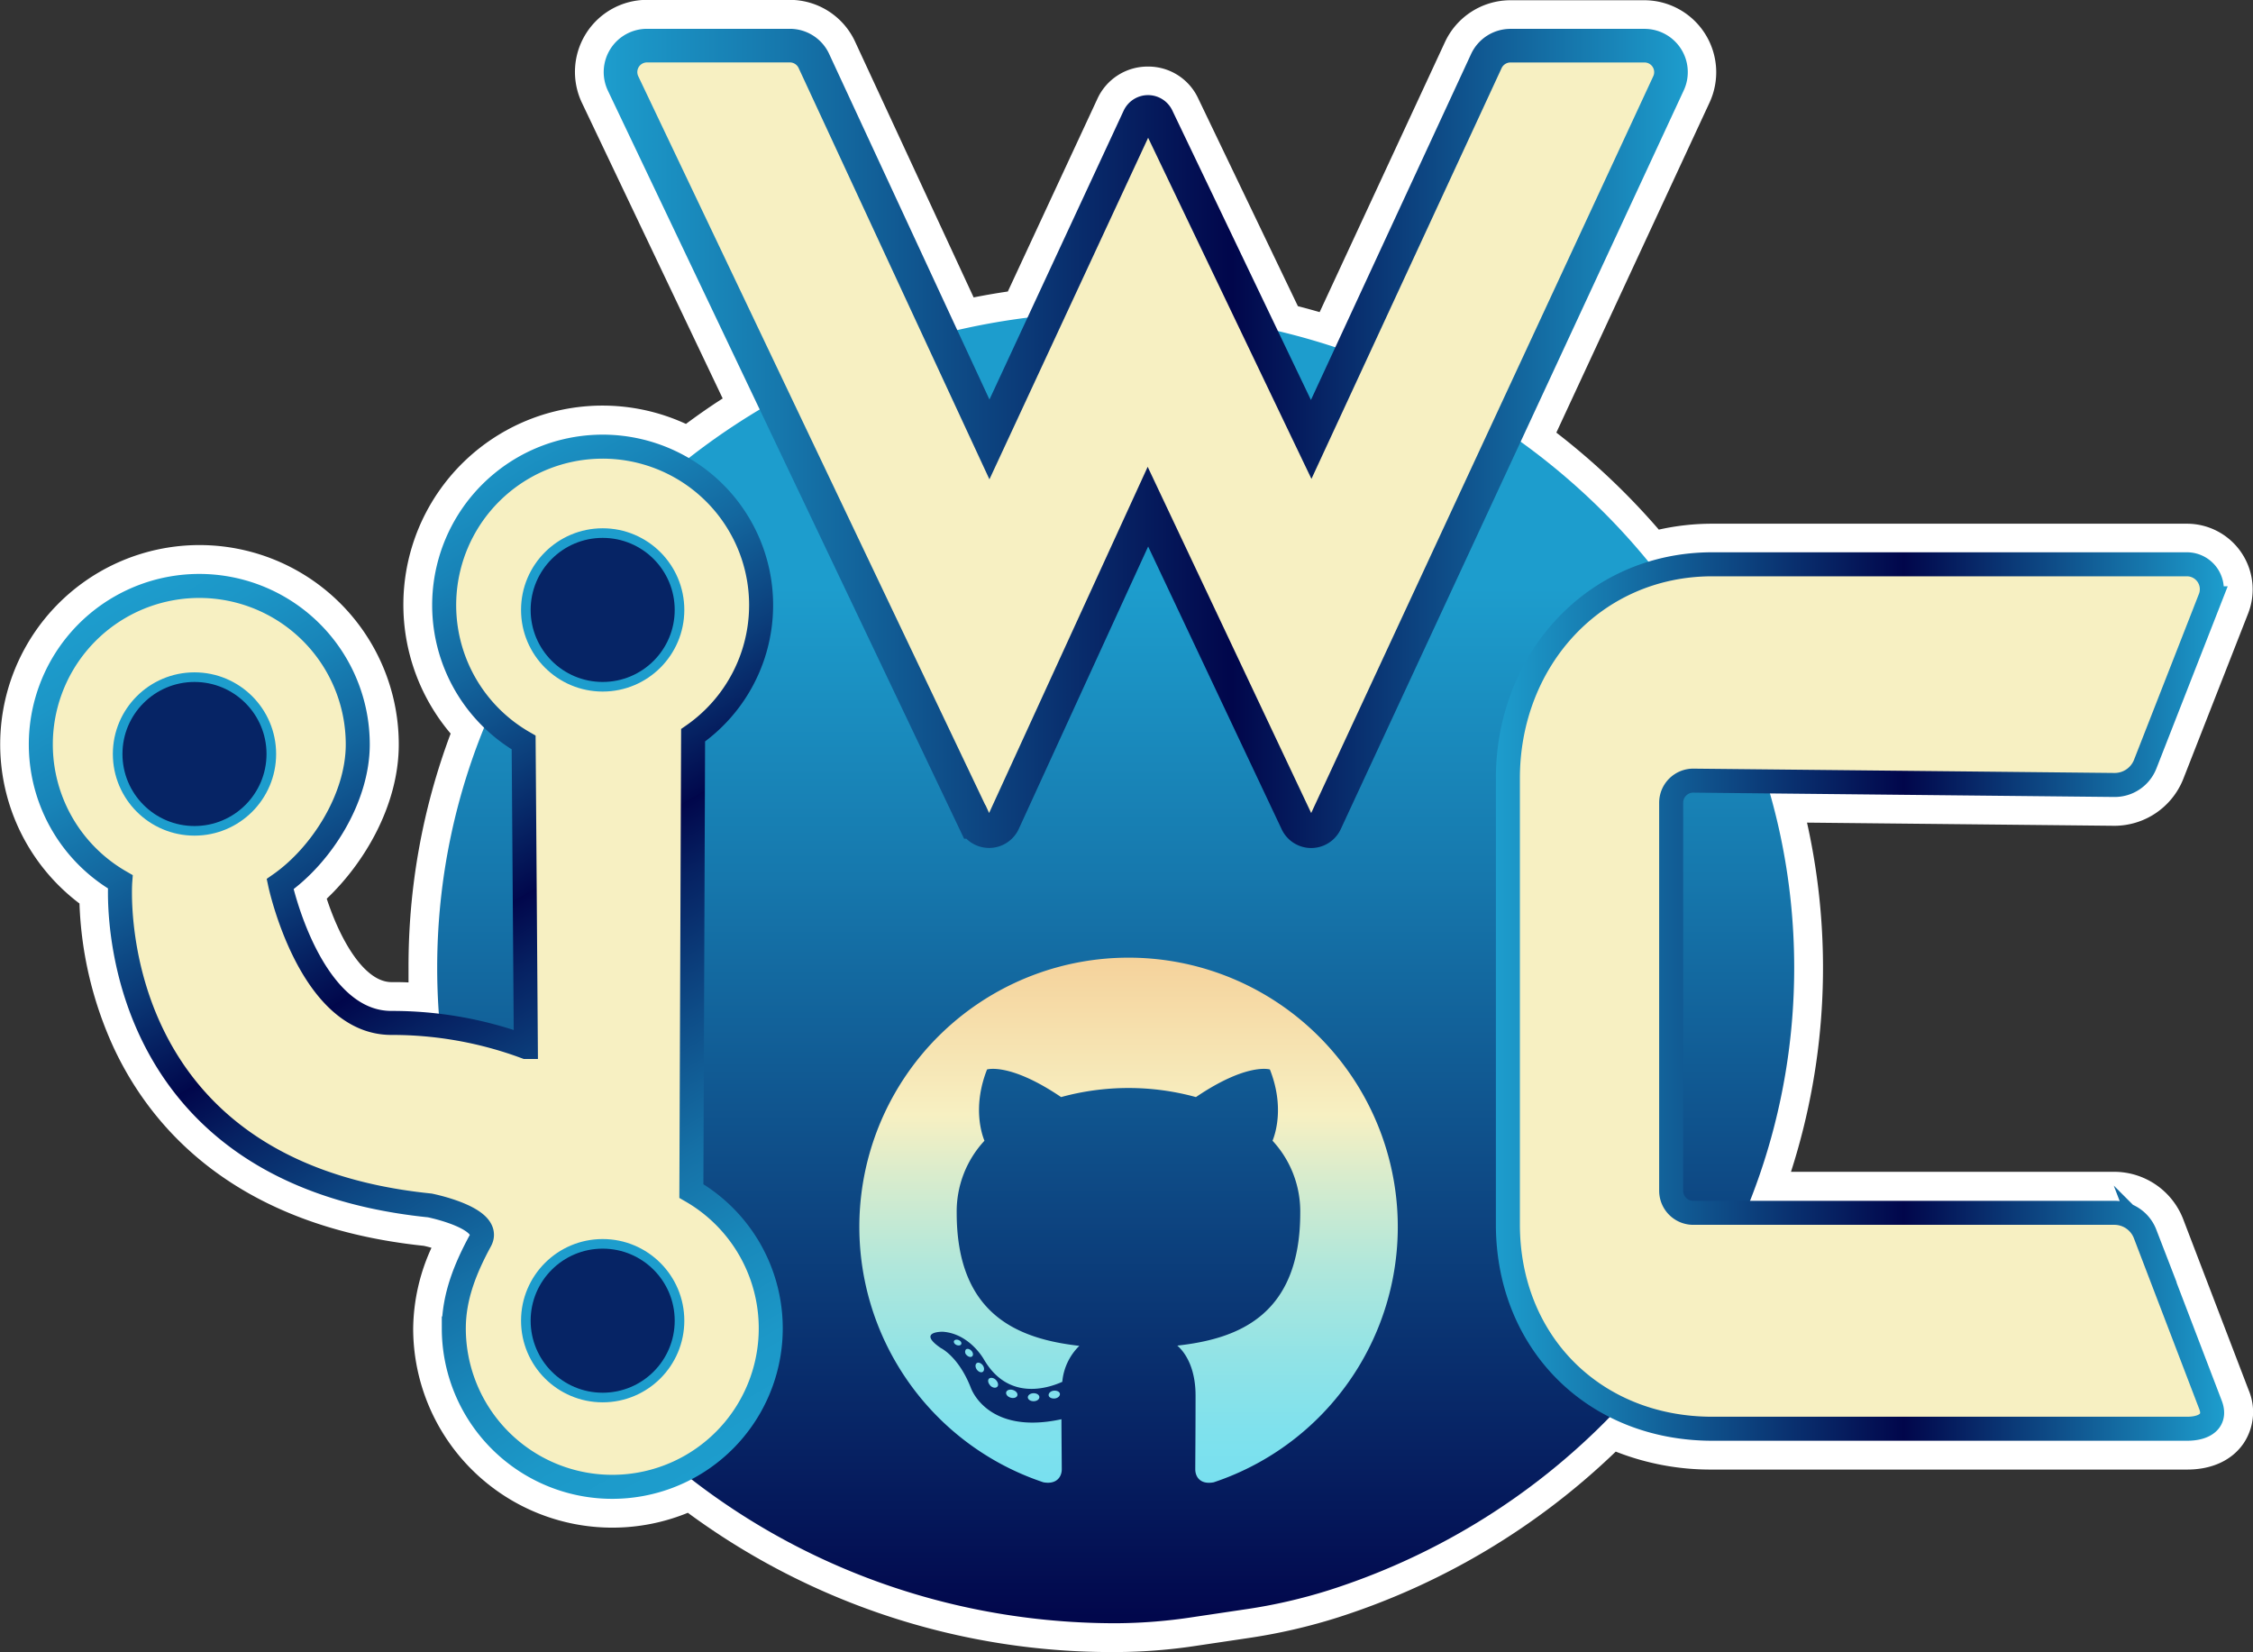 <svg id="OBJECTS" xmlns="http://www.w3.org/2000/svg" xmlns:xlink="http://www.w3.org/1999/xlink" viewBox="0 0 469.16 344"><rect x="0" y="0" width="469.16" height="344" fill="#333333" stroke="none"/><defs><style>.cls-1{fill:#FFFFFF;}.cls-2{fill:url(#linear-gradient);}.cls-3,.cls-6,.cls-7{fill:#f7f0c2;}.cls-3,.cls-6,.cls-7,.cls-8{stroke-miterlimit:10;}.cls-3,.cls-7{stroke-width:5px;}.cls-3{stroke:url(#linear-gradient-2);}.cls-4{fill:#81e1ed;}.cls-5{fill-rule:evenodd;fill:url(#linear-gradient-3);}.cls-6{stroke-width:7px;stroke:url(#linear-gradient-4);}.cls-7{stroke:url(#linear-gradient-5);}.cls-8{fill:#062465;stroke:#1d9dcd;stroke-width:2px;}</style><linearGradient id="linear-gradient" x1="380.27" y1="128.25" x2="380.27" y2="401.25" gradientUnits="userSpaceOnUse"><stop offset="0.21" stop-color="#1d9dcd"/><stop offset="0.43" stop-color="#1678ad"/><stop offset="0.91" stop-color="#05195b"/><stop offset="1" stop-color="#01064b"/></linearGradient><linearGradient id="linear-gradient-2" x1="459.46" y1="270.75" x2="611.11" y2="270.75" gradientUnits="userSpaceOnUse"><stop offset="0" stop-color="#1d9dcd"/><stop offset="0.15" stop-color="#1678ad"/><stop offset="0.49" stop-color="#05195b"/><stop offset="0.56" stop-color="#01064b"/><stop offset="1" stop-color="#1d9dcd"/></linearGradient><linearGradient id="linear-gradient-3" x1="382.95" y1="262.66" x2="382.95" y2="372" gradientUnits="userSpaceOnUse"><stop offset="0" stop-color="#f5d29b"/><stop offset="0.3" stop-color="#f7f0c2"/><stop offset="0.41" stop-color="#daeccc"/><stop offset="0.59" stop-color="#b0e7db"/><stop offset="0.76" stop-color="#91e3e6"/><stop offset="0.9" stop-color="#7fe1ed"/><stop offset="1" stop-color="#78e0ef"/></linearGradient><linearGradient id="linear-gradient-4" x1="273.67" y1="154.52" x2="499.35" y2="154.52" gradientUnits="userSpaceOnUse"><stop offset="0" stop-color="#1d9dcd"/><stop offset="0.16" stop-color="#1678ad"/><stop offset="0.51" stop-color="#05195b"/><stop offset="0.58" stop-color="#01064b"/><stop offset="1" stop-color="#1d9dcd"/></linearGradient><linearGradient id="linear-gradient-5" x1="316.63" y1="357.08" x2="206.97" y2="167.14" gradientUnits="userSpaceOnUse"><stop offset="0" stop-color="#1d9dcd"/><stop offset="0.08" stop-color="#1c98c8"/><stop offset="0.17" stop-color="#1989bb"/><stop offset="0.27" stop-color="#1570a6"/><stop offset="0.38" stop-color="#0e4d88"/><stop offset="0.5" stop-color="#062162"/><stop offset="0.56" stop-color="#01064b"/><stop offset="0.56" stop-color="#01084c"/><stop offset="0.67" stop-color="#0b3d7a"/><stop offset="0.77" stop-color="#13669e"/><stop offset="0.86" stop-color="#1884b8"/><stop offset="0.94" stop-color="#1c96c7"/><stop offset="1" stop-color="#1d9dcd"/></linearGradient></defs><title>Web Stuffs JWoC 2k23</title><g id="Sticker_Logo" data-name="Sticker Logo"><path id="Offset_Path_6px_" data-name="Offset Path (6px)" class="cls-1" d="M380.27,407.25a148.82,148.82,0,0,1-89.07-29A41.48,41.48,0,0,1,234,339.86a41.2,41.2,0,0,1,3.81-16.79c-.52-.15-1.06-.29-1.62-.41-39.29-4.13-56.75-24.63-64.49-41.12a78.25,78.25,0,0,1-7.19-30.16A41.5,41.5,0,1,1,231,218.25c0,12.63-7.11,24.64-15,32.13,3,9.12,8,17.37,13.49,17.37,1.17,0,2.35,0,3.54.07,0-1,0-2.06,0-3.07A137.68,137.68,0,0,1,241.8,216a41.47,41.47,0,0,1,49-64.48c2.49-1.84,5-3.61,7.65-5.3l-29.3-61.54a15,15,0,0,1,13.55-21.46h29.75A15,15,0,0,1,326.06,72l24.65,53.18c2.36-.47,4.74-.88,7.12-1.23l18.65-40.13a11.5,11.5,0,0,1,10.45-6.71h.16a11.45,11.45,0,0,1,10.36,6.59L418.23,127c1.52.39,3,.8,4.53,1.24L448.86,72a15.06,15.06,0,0,1,13.62-8.7h27.85a15,15,0,0,1,13.61,21.33l-31.89,68.7a146.33,146.33,0,0,1,21.34,20.2,50.64,50.64,0,0,1,11.14-1.23h98.83a13.69,13.69,0,0,1,12.75,18.68L602.6,225.45a15.45,15.45,0,0,1-14.29,9.75l-64.06-.66a138.72,138.72,0,0,1-3.34,72.71h67.35a15.42,15.42,0,0,1,14.32,9.85l13.62,35.57a11.72,11.72,0,0,1-1.06,11.15c-2.41,3.5-6.57,5.43-11.72,5.43H504.53a53.82,53.82,0,0,1-20.11-3.74A148.64,148.64,0,0,1,426.69,400,119.36,119.36,0,0,1,408,404.32l-10.68,1.59a113.88,113.88,0,0,1-16.92,1.34Z" transform="translate(-147.96 -63.25)"/><g id="_Group_" data-name="&lt;Group&gt;"><path id="Back" class="cls-2" d="M407.09,398.38a111.17,111.17,0,0,0,17.76-4.06c56.2-18,96.73-69.23,96.73-129.57,0-75.39-63.27-136.5-141.31-136.5S239,189.36,239,264.75s63.27,136.5,141.31,136.5h.1a109.08,109.08,0,0,0,16-1.28Z" transform="translate(-147.96 -63.25)"/><path id="C" class="cls-3" d="M594.68,222.35l13.51-34.52a5.19,5.19,0,0,0-4.83-7.08H504.53c-24.62,0-42.57,19.95-42.57,44.56v92.88c0,24.61,18,42.56,42.57,42.56h98.89c3.64,0,6.15-1.65,4.84-5l-13.61-35.57a6.86,6.86,0,0,0-6.39-4.39H500.57a4.6,4.6,0,0,1-4.61-4.6V230.4a4.6,4.6,0,0,1,4.65-4.6l87.63.9A6.83,6.83,0,0,0,594.68,222.35Z" transform="translate(-147.96 -63.25)"/><g id="O"><path class="cls-4" d="M348.13,343.14c-.12.28-.56.36-1,.17s-.64-.56-.51-.84.56-.37,1-.18.64.57.5.85Zm-.69-.51" transform="translate(-147.96 -63.25)"/><path class="cls-4" d="M350.4,345.67c-.27.25-.79.13-1.15-.26a.86.86,0,0,1-.16-1.16c.28-.25.78-.13,1.15.26s.44.91.16,1.16Zm-.54-.57" transform="translate(-147.96 -63.25)"/><path class="cls-4" d="M352.61,348.9c-.34.24-.91,0-1.25-.48s-.35-1.1,0-1.34.91,0,1.26.47.34,1.11,0,1.35Zm0,0" transform="translate(-147.96 -63.25)"/><path class="cls-4" d="M355.64,352c-.31.34-1,.25-1.44-.21s-.63-1.1-.32-1.44,1-.24,1.45.22.63,1.09.31,1.43Zm0,0" transform="translate(-147.96 -63.25)"/><path class="cls-4" d="M359.81,353.83c-.13.44-.76.64-1.4.45s-1.05-.7-.92-1.15.77-.65,1.41-.45,1.05.7.91,1.15Zm0,0" transform="translate(-147.96 -63.25)"/><path class="cls-4" d="M364.4,354.17c0,.46-.52.84-1.19.85s-1.21-.36-1.22-.81.53-.85,1.2-.86,1.21.36,1.21.82Zm0,0" transform="translate(-147.96 -63.25)"/><path class="cls-4" d="M368.67,353.44c.08.45-.38.91-1,1s-1.26-.16-1.34-.61.39-.92,1-1,1.26.15,1.34.61Zm0,0" transform="translate(-147.96 -63.25)"/><path id="_Path_" data-name="&lt;Path&gt;" class="cls-5" d="M383,262.66A56.06,56.06,0,0,0,365.23,371.9c2.8.52,3.83-1.21,3.83-2.69s-.05-5.76-.07-10.44c-15.6,3.39-18.89-6.61-18.89-6.61-2.55-6.48-6.22-8.21-6.22-8.21-5.09-3.48.38-3.4.38-3.4,5.63.39,8.59,5.77,8.59,5.77,5,8.57,13.12,6.1,16.32,4.66a11.93,11.93,0,0,1,3.55-7.49c-12.45-1.42-25.54-6.23-25.54-27.71a21.65,21.65,0,0,1,5.78-15c-.58-1.41-2.5-7.12.54-14.84,0,0,4.71-1.5,15.42,5.75a53.09,53.09,0,0,1,28.08,0c10.7-7.25,15.4-5.75,15.4-5.75,3.05,7.72,1.13,13.43.55,14.84a21.65,21.65,0,0,1,5.77,15c0,21.53-13.12,26.27-25.6,27.66,2,1.74,3.8,5.15,3.8,10.38,0,7.5-.06,13.54-.06,15.39,0,1.49,1,3.24,3.85,2.69A56.06,56.06,0,0,0,383,262.66Z" transform="translate(-147.96 -63.25)"/></g><path id="W" class="cls-6" d="M277.71,80.63l73.22,153.76a3.3,3.3,0,0,0,6,0L387,168.75l31,65.64a3.29,3.29,0,0,0,6,0l71.41-153.8a5.51,5.51,0,0,0-5-7.83H462.48a5.54,5.54,0,0,0-5,3.19L421,154.75l-32.08-67a2.1,2.1,0,0,0-3.79,0l-31.13,67L317.44,75.94a5.51,5.51,0,0,0-5-3.19H282.69A5.51,5.51,0,0,0,277.71,80.63Z" transform="translate(-147.96 -63.25)"/><path id="J" class="cls-7" d="M248,321.56c-3,5.54-5.54,11.53-5.54,18.3a33,33,0,1,0,49.47-28.61l.36-94.9A33,33,0,1,0,257,217.86l.46,63.39a79.88,79.88,0,0,0-28-5c-17,0-23.17-28.9-23.17-28.9,8.57-6,16.17-17.87,16.17-29.1A33,33,0,1,0,173,246.86s-4.54,60.39,64.46,67.39C237.46,314.25,250.53,316.86,248,321.56Z" transform="translate(-147.96 -63.25)"/><g id="J_o"><circle id="J_o-2" data-name="J_o" class="cls-8" cx="125.5" cy="275" r="16"/><circle id="J_o-3" data-name="J_o" class="cls-8" cx="125.5" cy="127" r="16"/><circle id="J_o-4" data-name="J_o" class="cls-8" cx="40.5" cy="157" r="16"/></g></g></g></svg>